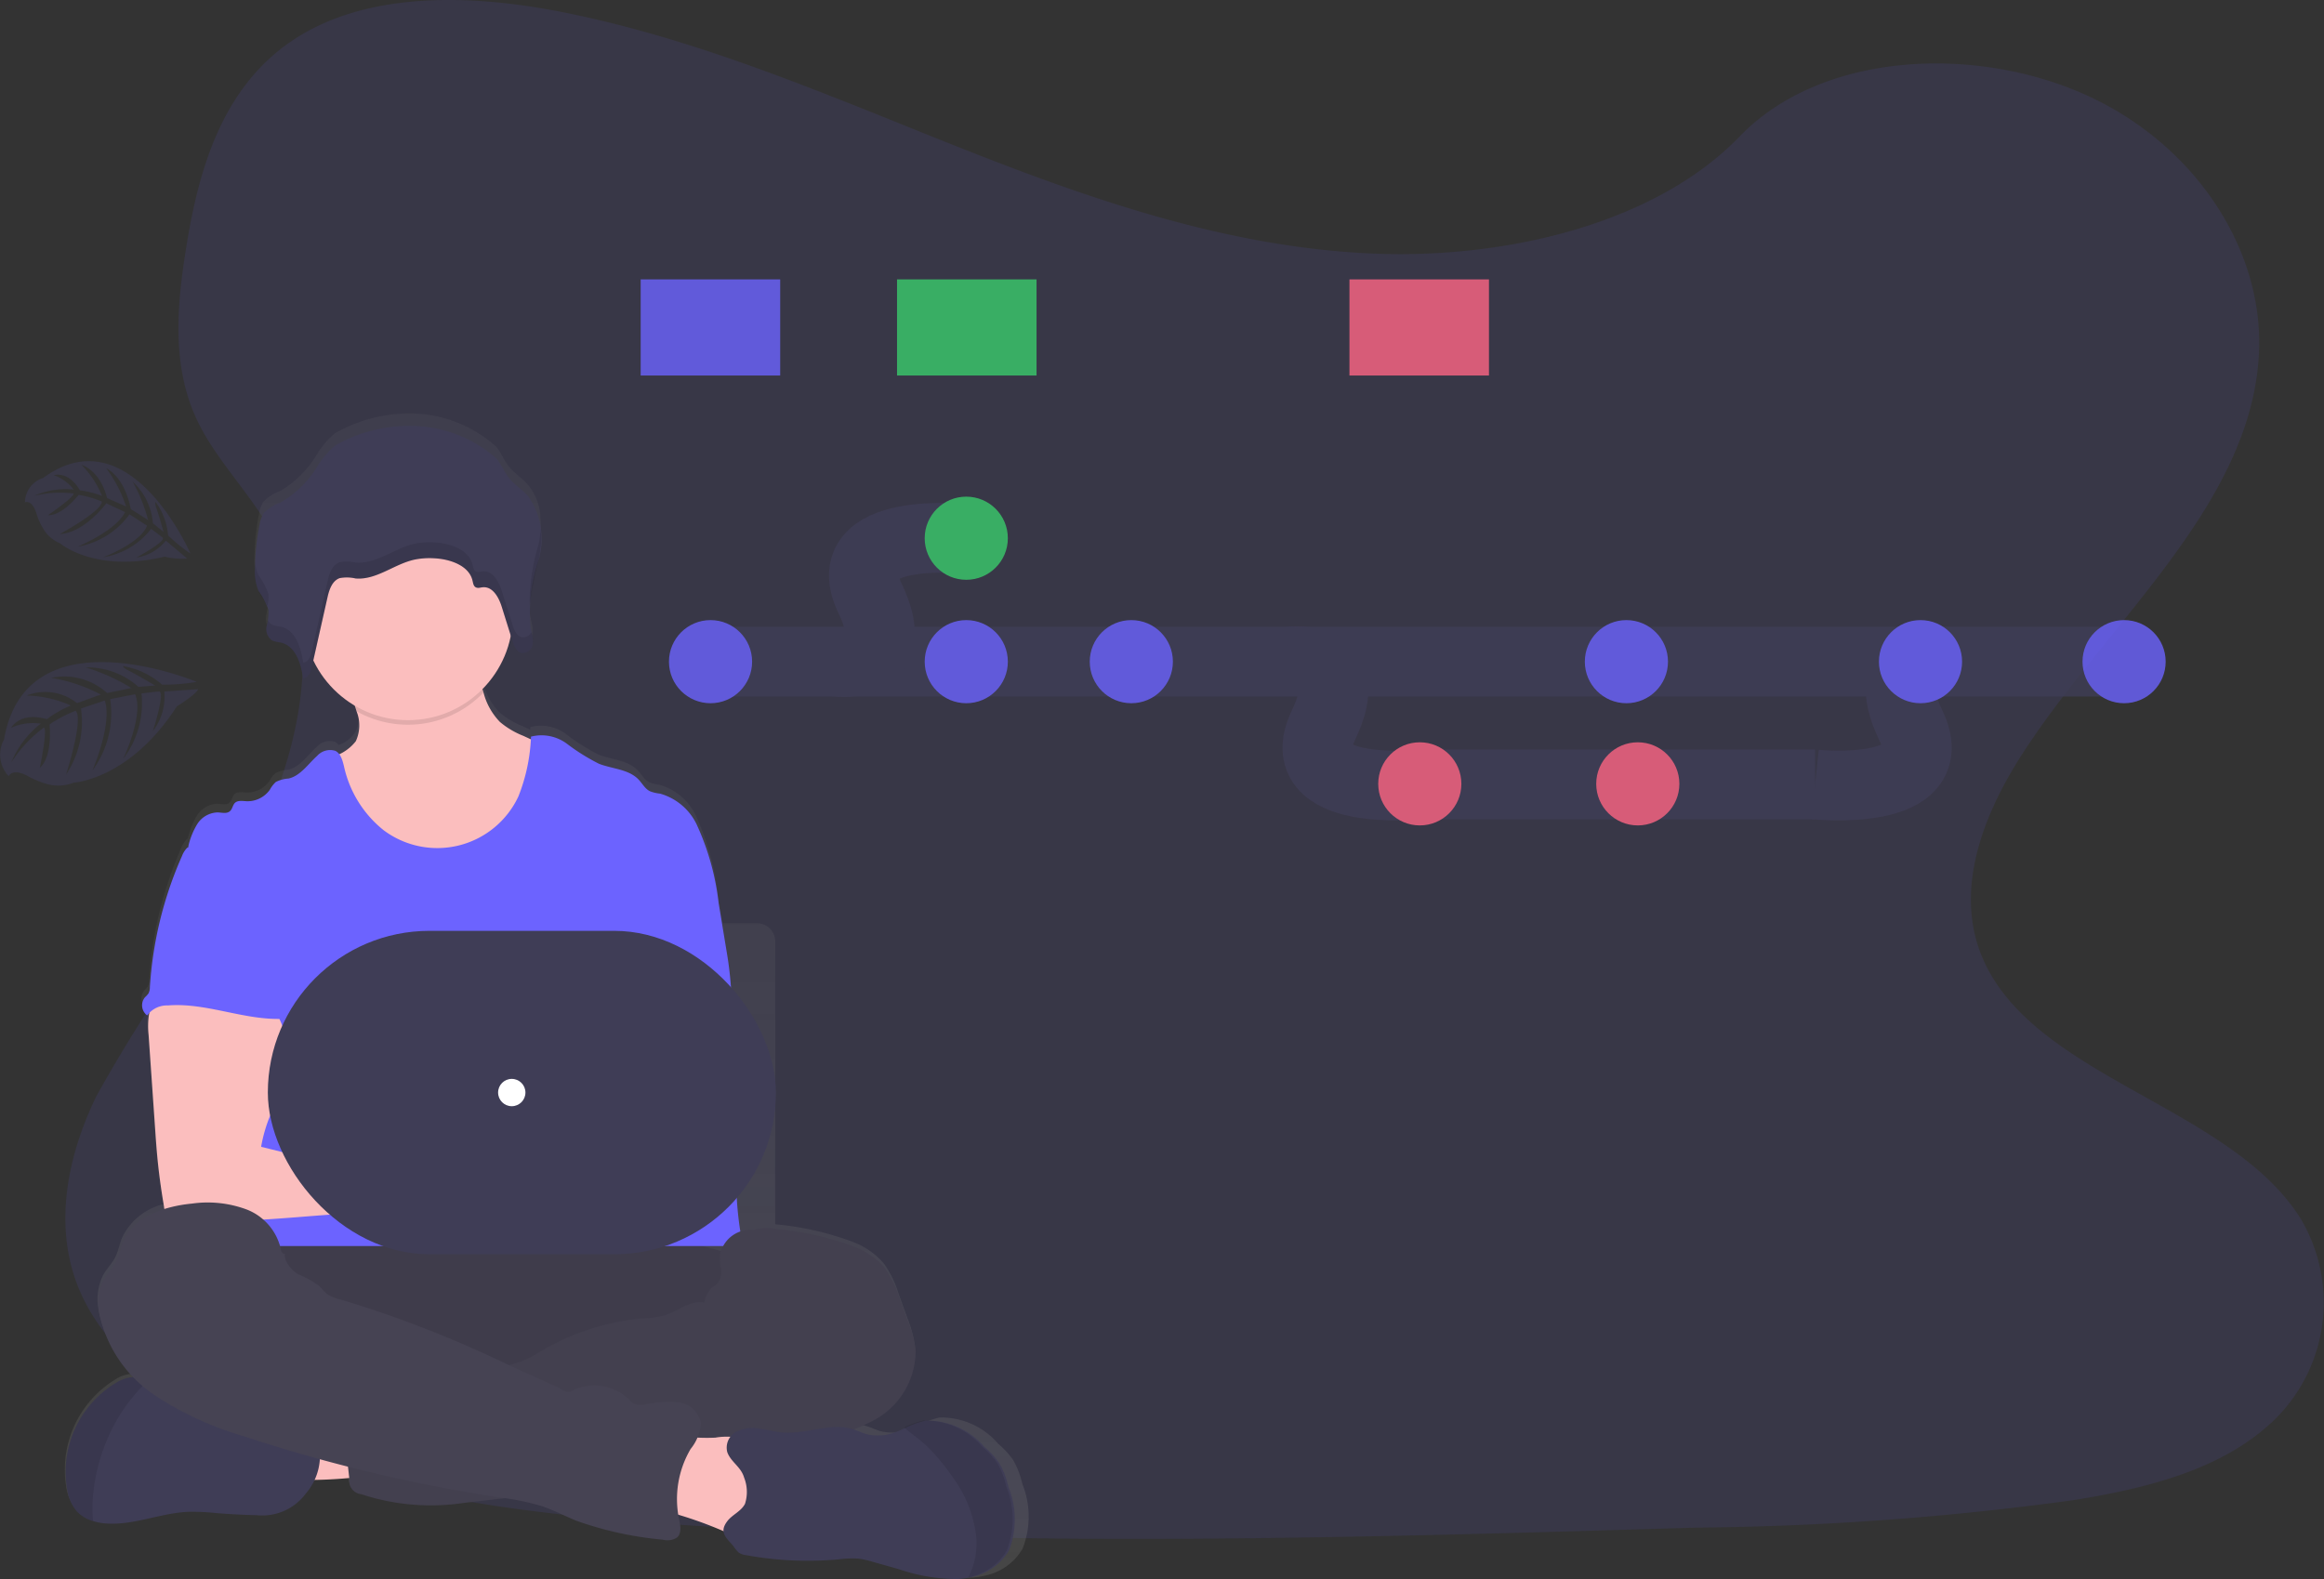 <svg xmlns="http://www.w3.org/2000/svg" xmlns:xlink="http://www.w3.org/1999/xlink" width="100" height="67.968" viewBox="0 0 100 67.968"><rect x="0" y="0" width="100" height="67.968" fill="#333333" stroke="none"/><defs><style>.a,.f{fill:#6c63ff;}.a,.e,.j{opacity:0.1;}.b{fill:url(#a);}.c{fill:#fbbebe;}.d{fill:#464353;}.g{opacity:0.05;}.h{fill:#3f3d56;}.i{fill:#fff;}.k{opacity:0.8;}.l{fill:none;stroke:#3f3d56;stroke-miterlimit:10;stroke-width:3px;}.m{fill:#3acc6c;}.n{fill:#ff6584;}</style><linearGradient id="a" x1="0.5" y1="1" x2="0.5" gradientUnits="objectBoundingBox"><stop offset="0" stop-color="gray" stop-opacity="0.251"/><stop offset="0.54" stop-color="gray" stop-opacity="0.122"/><stop offset="1" stop-color="gray" stop-opacity="0.102"/></linearGradient></defs><g transform="translate(-0.003 0.002)"><path class="a" d="M166.041,114.269c-6.231-.221-12.165-2.269-17.832-4.51s-11.279-4.724-17.36-5.911c-3.911-.764-8.384-.872-11.536,1.264-3.033,2.059-4.013,5.6-4.54,8.894-.4,2.477-.63,5.083.457,7.4.754,1.61,2.093,2.963,3.019,4.5,3.221,5.364.944,11.98-2.547,17.218a65.454,65.454,0,0,0-4.8,7.417c-1.264,2.614-1.848,5.612-.743,8.281,1.1,2.647,3.708,4.631,6.537,6.028,5.746,2.837,12.515,3.65,19.121,4.11,14.616,1.019,29.31.577,43.965.136a126.809,126.809,0,0,0,16.206-1.183c2.963-.474,6.023-1.227,8.173-3.039a7.058,7.058,0,0,0,1.578-9.105c-3.069-4.852-11.552-6.058-13.7-11.264-1.181-2.866.032-6.059,1.747-8.716,3.681-5.7,9.851-10.7,10.177-17.223.223-4.476-2.743-8.959-7.329-11.078-4.808-2.22-11.473-1.941-15.018,1.734C177.959,113.008,171.542,114.463,166.041,114.269Z" transform="translate(-106.759 -103.35)"/><path class="b" d="M150.512,330.931a3.72,3.72,0,0,0-.392-1.022,3.581,3.581,0,0,0-.642-.7,3.228,3.228,0,0,0-2.525-1.137,3.372,3.372,0,0,0-.837.306c-.137.064-.275.127-.417.181a2.075,2.075,0,0,1-1.257.11c-.216-.058-.417-.162-.629-.226a1.994,1.994,0,0,0-.309-.067,5.264,5.264,0,0,0,.6-.315,3.428,3.428,0,0,0,1.782-3.068,5.064,5.064,0,0,0-.327-1.221l-.376-1.041a4.452,4.452,0,0,0-.628-1.285,3.252,3.252,0,0,0-1.287-.912,12.49,12.49,0,0,0-3.312-.769l-.078-.011V307.583a.784.784,0,0,0-.784-.784h-1.48l-.2-1.2a11.155,11.155,0,0,0-.9-3.321,2.493,2.493,0,0,0-1.625-1.442,1.576,1.576,0,0,1-.423-.1c-.216-.106-.333-.341-.5-.515-.427-.448-1.122-.455-1.7-.686a8.869,8.869,0,0,1-1.38-.871,1.807,1.807,0,0,0-1.543-.309,1.033,1.033,0,0,1-.011.111l-.327-.151a3.606,3.606,0,0,1-1-.6,2.861,2.861,0,0,1-.709-1.281c-.016-.05-.03-.1-.046-.152a4.552,4.552,0,0,0,1.22-2.328l.079.258a1.709,1.709,0,0,0,.063.171.673.673,0,0,0,.2.277.349.349,0,0,0,.082.048.343.343,0,0,0,.084.022.313.313,0,0,0,.122-.009.464.464,0,0,0,.294-.273.587.587,0,0,0,.034-.12.622.622,0,0,0,.007-.075v-.1a.191.191,0,0,0,0-.049v-.026a.287.287,0,0,0-.01-.058c0-.019,0-.011,0-.016,0-.025-.011-.05-.016-.074v-.019c0-.006-.009-.04-.014-.061s-.007-.026-.01-.04v-.006h0c-.01-.039-.019-.077-.027-.117a3.371,3.371,0,0,1-.054-1.035,11.086,11.086,0,0,1,.28-1.5l.021-.089c.008-.034.016-.069.023-.1.016-.071.031-.141.046-.213h0l.035-.18.026-.161v-.021a4.648,4.648,0,0,0,.034-1.1h0a2.317,2.317,0,0,0-.552-1.384c-.246-.274-.571-.475-.8-.763-.214-.269-.334-.6-.556-.864a5.607,5.607,0,0,0-3.146-1.391,6.44,6.44,0,0,0-3.777.823,3.65,3.65,0,0,0-.784.918,4.528,4.528,0,0,1-1.575,1.569,1.913,1.913,0,0,0-.717.453,1.225,1.225,0,0,0-.191.508,10.07,10.07,0,0,0-.2,1.939h0v.245a1.787,1.787,0,0,0,.153.709c.016.033.033.066.052.1l.012.021a3.9,3.9,0,0,1,.314.534.708.708,0,0,1,.048.163,1.2,1.2,0,0,1-.027.429h0a.377.377,0,0,1-.013.065l-.009.042a.083.083,0,0,1-.008.043c-.008.042-.015.084-.021.125h0a.882.882,0,0,0,.022.339.446.446,0,0,0,.218.294.638.638,0,0,0,.176.055c.062.011.124.018.185.031a.916.916,0,0,1,.224.083.9.9,0,0,1,.189.122,1.075,1.075,0,0,1,.081.082,1.374,1.374,0,0,1,.139.19q.031.052.059.106a2.419,2.419,0,0,1,.168.443c.025.091.047.183.066.275.009.041.017.082.024.123s.014.081.02.122h0a.285.285,0,0,0,.078-.016.53.53,0,0,0,.27-.382c.008-.027.015-.054.021-.08.023-.1.046-.206.069-.309a4.546,4.546,0,0,0,1.789,1.97c.027.081.054.162.077.244a1.658,1.658,0,0,1-.032,1.3,1.372,1.372,0,0,1-.723.563.479.479,0,0,0-.162-.137.747.747,0,0,0-.784.221c-.392.355-.712.864-1.227.98a1.417,1.417,0,0,0-.547.148,1.274,1.274,0,0,0-.254.333,1.169,1.169,0,0,1-1,.5c-.179-.009-.392-.05-.515.081-.091.1-.1.253-.2.346-.131.129-.347.067-.53.059a1.06,1.06,0,0,0-.872.5,3.266,3.266,0,0,0-.392.98v.006a.7.7,0,0,0-.072.06,1.034,1.034,0,0,0-.217.351,16.751,16.751,0,0,0-1.382,5.7.588.588,0,0,1-.063.276,1.36,1.36,0,0,1-.144.157.55.55,0,0,0,.091.784.618.618,0,0,1,.1-.139c-.011.045-.021.089-.027.129a3.479,3.479,0,0,0-.011.863q.139,2.043.281,4.083c.026.385.053.77.088,1.154q.1,1.116.294,2.222a.959.959,0,0,0,.022.1,2.685,2.685,0,0,0-1.809,1.478c-.1.265-.151.553-.278.807-.14.278-.371.5-.524.773a2.351,2.351,0,0,0-.179,1.569,5.21,5.21,0,0,0,1.471,2.685h-.1a1.533,1.533,0,0,0-.67.24,4.549,4.549,0,0,0-2.109,4.613,1.979,1.979,0,0,0,.406.961,1.52,1.52,0,0,0,.714.437,2.48,2.48,0,0,0,.526.1c1.206.1,2.373-.461,3.582-.508a9.6,9.6,0,0,1,1.2.056q.873.073,1.75.092a2.316,2.316,0,0,0,2.09-.94,2.559,2.559,0,0,0,.37-.582c.516-.029,1.085-.074,1.5-.108l.006.057a.782.782,0,0,0,.214.545.746.746,0,0,0,.294.121,9.456,9.456,0,0,0,4.442.38l1.791-.207a8.921,8.921,0,0,1,1.539.335c.518.175,1,.436,1.507.643a15.011,15.011,0,0,0,3.694.814.751.751,0,0,0,.617-.1c.2-.2.136-.523.078-.8-.024-.113-.041-.225-.055-.339a17.186,17.186,0,0,1,2.474.859l.14.062c.041.214.238.384.427.615a1.568,1.568,0,0,0,.217.269.723.723,0,0,0,.311.112,14.491,14.491,0,0,0,4.013.181,4.1,4.1,0,0,1,.827-.028,3.584,3.584,0,0,1,.6.134l1.134.326a7.684,7.684,0,0,0,2.56.427,3.273,3.273,0,0,0,.523-.076,2.455,2.455,0,0,0,1.655-1.159A3.756,3.756,0,0,0,150.512,330.931Z" transform="translate(-106.518 -267.065)"/><path class="c" d="M203.3,730.651a1.893,1.893,0,0,1-.2-1.482,1.26,1.26,0,0,1,.652-.613,3.138,3.138,0,0,1,.882-.218,12.311,12.311,0,0,1,2.868-.039,4.672,4.672,0,0,1-.2,1.642c-.115.49-.18.563-.686.588A20.159,20.159,0,0,1,203.3,730.651Z" transform="translate(-191.038 -666.975)"/><ellipse class="d" cx="14.019" cy="3.921" rx="14.019" ry="3.921" transform="translate(6.97 52.658)"/><ellipse class="e" cx="14.019" cy="3.921" rx="14.019" ry="3.921" transform="translate(6.97 52.658)"/><path class="c" d="M232.985,395.885a4.362,4.362,0,0,1-2.249,2.043,5.643,5.643,0,0,1-1.785.339,5.084,5.084,0,0,1-1.97-.24,4.508,4.508,0,0,1-2.059-1.65,10.072,10.072,0,0,1-1.2-2.386,2.652,2.652,0,0,1-.244-1.356,1.925,1.925,0,0,0,1.319-.731,1.627,1.627,0,0,0,.032-1.284c-.036-.125-.078-.248-.121-.367-.1-.284-.436-.824-.2-1.068.15-.154.778-.232,1-.332a9.345,9.345,0,0,1,2.017-.9,4.854,4.854,0,0,1,1.922.124.632.632,0,0,1,.237.085.57.57,0,0,1,.176.265c.18.439.286.924.431,1.382a2.826,2.826,0,0,0,.709,1.27,3.618,3.618,0,0,0,1,.594l.869.4a1.142,1.142,0,0,1,.411.266,1.04,1.04,0,0,1,.2.533A4.982,4.982,0,0,1,232.985,395.885Z" transform="translate(-209.483 -360.006)"/><path class="e" d="M239.227,389.81a4.51,4.51,0,0,1-5.458.81c-.036-.125-.078-.248-.121-.367-.1-.284-.436-.824-.2-1.068.15-.154.778-.232,1-.332a9.344,9.344,0,0,1,2.017-.9,4.854,4.854,0,0,1,1.922.124.632.632,0,0,1,.237.085.57.57,0,0,1,.176.265C238.976,388.867,239.082,389.352,239.227,389.81Z" transform="translate(-218.418 -360.006)"/><circle class="c" cx="4.51" cy="4.51" r="4.51" transform="translate(13.048 21.974)"/><path class="f" d="M186.759,435.533l-.371-2.245a11.026,11.026,0,0,0-.9-3.289,2.493,2.493,0,0,0-1.626-1.429,1.572,1.572,0,0,1-.424-.1c-.216-.1-.333-.337-.5-.51-.427-.443-1.123-.45-1.7-.675a8.668,8.668,0,0,1-1.38-.862,1.834,1.834,0,0,0-1.544-.306,7.738,7.738,0,0,1-.542,2.573,3.851,3.851,0,0,1-5.81,1.447,4.838,4.838,0,0,1-1.694-2.734c-.064-.259-.136-.556-.374-.674a.751.751,0,0,0-.784.218c-.392.352-.713.856-1.228.974a1.433,1.433,0,0,0-.547.147,1.245,1.245,0,0,0-.255.33,1.176,1.176,0,0,1-1,.5c-.179-.009-.392-.05-.515.08-.091.1-.1.251-.2.342-.132.128-.347.066-.531.059a1.072,1.072,0,0,0-.873.49,3.162,3.162,0,0,0-.392.967c1.072,2.386,2.052,4.775,3.123,7.161a.611.611,0,0,1,.077.294.717.717,0,0,1-.133.294,4.9,4.9,0,0,0-.451,2.9,5.778,5.778,0,0,1-.315,2.929c-.121.244-.277.468-.392.712a6.745,6.745,0,0,0-.209,2.916h22.164a14.627,14.627,0,0,1-.174-4.726,17.242,17.242,0,0,0-.167-2.587C186.944,438.964,187.05,437.292,186.759,435.533Z" transform="translate(-155.462 -394.415)"/><path class="c" d="M145.949,536.726a3.47,3.47,0,0,0-.012.856l.281,4.046c.026.381.053.762.088,1.142.068.738.169,1.47.294,2.2a.392.392,0,0,0,.4.381,14.358,14.358,0,0,0,3.787.18c1.931-.108,3.86-.354,5.794-.312a1.636,1.636,0,0,0,1.38-.392,1.026,1.026,0,0,0-.268-1.343,2.266,2.266,0,0,0-1.435-.392c-.67-.007-1.339.088-2.007.049a9.941,9.941,0,0,1-1.806-.332l-1.667-.415a6.424,6.424,0,0,1,.438-1.46,7.581,7.581,0,0,0,.639-2.639,2.873,2.873,0,0,0-1.083-2.39,3.58,3.58,0,0,0-2.152-.49,6.62,6.62,0,0,0-1.981.1C146.25,535.687,146.023,536.34,145.949,536.726Z" transform="translate(-139.539 -493.038)"/><path class="d" d="M249.077,642.618a2.112,2.112,0,0,1,1.036-.032,12.611,12.611,0,0,1,3.314.762,3.254,3.254,0,0,1,1.288.9,4.467,4.467,0,0,1,.628,1.274l.376,1.031a4.965,4.965,0,0,1,.328,1.209,3.392,3.392,0,0,1-1.788,3.039,10.687,10.687,0,0,1-3.529,1.109c-1.218.239-2.44.5-3.653.784a14.7,14.7,0,0,1-1.719.338,17.758,17.758,0,0,0-3.888.36,14.8,14.8,0,0,1-1.48.545,9.221,9.221,0,0,1-1.023.156l-2.334.267a9.564,9.564,0,0,1-4.444-.372.574.574,0,0,1-.508-.659q-.15-1.315-.263-2.632a.987.987,0,0,1,1.042-1.277,24.2,24.2,0,0,1,4.478-.311c.57-.57,1.509-.573,2.255-.882a6.712,6.712,0,0,0,.8-.432,10.39,10.39,0,0,1,4.365-1.379,4.06,4.06,0,0,0,.893-.127c.577-.179,1.1-.668,1.7-.548a1.373,1.373,0,0,1,.294-.614c.084-.072.188-.12.266-.2a.8.8,0,0,0,.154-.658,1.927,1.927,0,0,1-.02-.694.96.96,0,0,1,.109-.242A1.325,1.325,0,0,1,249.077,642.618Z" transform="translate(-216.645 -589.681)"/><path class="g" d="M249.077,642.618a2.112,2.112,0,0,1,1.036-.032,12.611,12.611,0,0,1,3.314.762,3.254,3.254,0,0,1,1.288.9,4.467,4.467,0,0,1,.628,1.274l.376,1.031a4.965,4.965,0,0,1,.328,1.209,3.392,3.392,0,0,1-1.788,3.039,10.687,10.687,0,0,1-3.529,1.109c-1.218.239-2.44.5-3.653.784a14.7,14.7,0,0,1-1.719.338,17.758,17.758,0,0,0-3.888.36,14.8,14.8,0,0,1-1.48.545,9.221,9.221,0,0,1-1.023.156l-2.334.267a9.564,9.564,0,0,1-4.444-.372.574.574,0,0,1-.508-.659q-.15-1.315-.263-2.632a.987.987,0,0,1,1.042-1.277,24.2,24.2,0,0,1,4.478-.311c.57-.57,1.509-.573,2.255-.882a6.712,6.712,0,0,0,.8-.432,10.39,10.39,0,0,1,4.365-1.379,4.06,4.06,0,0,0,.893-.127c.577-.179,1.1-.668,1.7-.548a1.373,1.373,0,0,1,.294-.614c.084-.072.188-.12.266-.2a.8.8,0,0,0,.154-.658,1.927,1.927,0,0,1-.02-.694.96.96,0,0,1,.109-.242A1.325,1.325,0,0,1,249.077,642.618Z" transform="translate(-216.645 -589.681)"/><path class="h" d="M119.986,713.043a2.327,2.327,0,0,1-2.091.931q-.876-.021-1.751-.091a9.825,9.825,0,0,0-1.2-.056c-1.21.047-2.377.6-3.584.5a2.539,2.539,0,0,1-.526-.1,1.533,1.533,0,0,1-.715-.433,1.953,1.953,0,0,1-.406-.952,4.484,4.484,0,0,1,2.11-4.569,1.547,1.547,0,0,1,.671-.238,1.591,1.591,0,0,1,.678.149l.015.006a5.129,5.129,0,0,1,1.68,1.122.946.946,0,0,0,.257.207.88.88,0,0,0,.3.057l1.288.081a3.05,3.05,0,0,1,.647.089,5.145,5.145,0,0,1,.68.294,8.71,8.71,0,0,0,2.211.512.331.331,0,0,1,.2.078.307.307,0,0,1,.061.127A2.5,2.5,0,0,1,119.986,713.043Z" transform="translate(-106.825 -648.761)"/><path class="e" d="M113.186,708.2a7.733,7.733,0,0,0-1.289,1.612,8.066,8.066,0,0,0-1.053,3.19,5.921,5.921,0,0,0-.011,1.236,1.532,1.532,0,0,1-.715-.433,1.952,1.952,0,0,1-.406-.952,4.484,4.484,0,0,1,2.11-4.569,1.547,1.547,0,0,1,.671-.238,1.588,1.588,0,0,1,.678.149Z" transform="translate(-106.825 -648.77)"/><path class="c" d="M372.55,732.814a2.862,2.862,0,0,1,2.059.429,2.652,2.652,0,0,1,.6,1.9l.038.791a1.58,1.58,0,0,1-.076.714,1.1,1.1,0,0,1-1.078.559,3.628,3.628,0,0,1-1.224-.382,17.228,17.228,0,0,0-3.333-1.05q.056-.821.186-1.633a3.08,3.08,0,0,1,.321-1.316c.266-.329.612-.151.973-.09A7.8,7.8,0,0,0,372.55,732.814Z" transform="translate(-341.765 -670.94)"/><path class="d" d="M132.158,633.494c0,.1-.154,0-.168-.1a2.388,2.388,0,0,0-1.471-1.765,4.813,4.813,0,0,0-2.363-.259c-1.2.114-2.549.573-2.988,1.7-.1.263-.151.547-.278.8-.141.276-.372.5-.524.766a2.329,2.329,0,0,0-.179,1.56,5.627,5.627,0,0,0,2.376,3.431,14.2,14.2,0,0,0,3.873,1.773,67.18,67.18,0,0,0,10.98,2.622,10.543,10.543,0,0,1,1.792.37c.518.174,1,.433,1.508.637a15.138,15.138,0,0,0,3.7.807.758.758,0,0,0,.617-.1c.2-.189.136-.519.078-.79a4.25,4.25,0,0,1,.5-3.016,1.975,1.975,0,0,0,.443-1.124,1.129,1.129,0,0,0-.994-.89,4.978,4.978,0,0,0-1.427.1.765.765,0,0,1-.485-.048.97.97,0,0,1-.19-.169,2.15,2.15,0,0,0-2.5-.35c-.175.1-.441-.121-.623-.2l-2.062-.933a48.634,48.634,0,0,0-7.255-2.826,1.523,1.523,0,0,1-.559-.232c-.124-.1-.214-.231-.328-.34a4.185,4.185,0,0,0-.9-.5C132.426,634.24,132.089,633.83,132.158,633.494Z" transform="translate(-119.89 -579.57)"/><path class="h" d="M417.207,732.387a2.454,2.454,0,0,1-1.655,1.148,3.285,3.285,0,0,1-.524.075,7.735,7.735,0,0,1-2.561-.424l-1.135-.32a3.587,3.587,0,0,0-.6-.133,4.1,4.1,0,0,0-.827.028,14.665,14.665,0,0,1-4.019-.18.708.708,0,0,1-.311-.111,1.544,1.544,0,0,1-.217-.266c-.309-.372-.641-.588-.275-1.078.211-.284.6-.426.766-.753a1.678,1.678,0,0,0-.038-1.127c-.132-.466-.568-.667-.724-1.094a.77.77,0,0,1,.375-.872,1.555,1.555,0,0,1,1-.144c.34.045.674.141,1.016.168,1.006.08,2.034-.438,3-.146.213.065.414.168.629.224a2.093,2.093,0,0,0,1.258-.109c.141-.053.279-.117.417-.179a3.356,3.356,0,0,1,.838-.3,3.251,3.251,0,0,1,2.526,1.126,3.572,3.572,0,0,1,.642.7,3.493,3.493,0,0,1,.392,1.013A3.722,3.722,0,0,1,417.207,732.387Z" transform="translate(-373.789 -665.651)"/><path class="e" d="M489.54,732.333a2.454,2.454,0,0,1-1.655,1.148,3.205,3.205,0,0,0,.348-1.682,5.312,5.312,0,0,0-.991-2.585,9.153,9.153,0,0,0-1.092-1.33c-.312-.314-.7-.563-1.03-.85a3.359,3.359,0,0,1,.838-.3,3.251,3.251,0,0,1,2.526,1.126,3.571,3.571,0,0,1,.642.7,3.5,3.5,0,0,1,.392,1.013A3.756,3.756,0,0,1,489.54,732.333Z" transform="translate(-446.216 -665.597)"/><path class="f" d="M145.194,469.856a1.015,1.015,0,0,0-.218.348,16.456,16.456,0,0,0-1.382,5.649.565.565,0,0,1-.064.273,1.2,1.2,0,0,1-.144.156.541.541,0,0,0,.092.784,1.054,1.054,0,0,1,.893-.43c1.648-.13,3.258.636,4.911.578-.117-.4-.284-.79-.379-1.2-.421-1.811.628-3.782-.015-5.526a1.425,1.425,0,0,0-.681-.845,1.813,1.813,0,0,0-.436-.116,4.707,4.707,0,0,0-1.653-.269c-.149.048-.208.188-.331.273A3.182,3.182,0,0,0,145.194,469.856Z" transform="translate(-137.142 -433.364)"/><rect class="h" width="21.862" height="13.921" rx="6.96" transform="translate(11.528 40.061)"/><circle class="i" cx="0.588" cy="0.588" r="0.588" transform="translate(21.436 46.433)"/><path class="h" d="M196.241,291.187a3.593,3.593,0,0,0-.784.909,4.489,4.489,0,0,1-1.576,1.551,1.913,1.913,0,0,0-.718.449,1.21,1.21,0,0,0-.191.5,9.965,9.965,0,0,0-.2,1.921,2.136,2.136,0,0,0,.156.945,3.238,3.238,0,0,1,.426.806,2.441,2.441,0,0,1-.078.7.593.593,0,0,0,.239.624,1.449,1.449,0,0,0,.363.085c.652.145.871.91.97,1.542.222-.013.322-.267.368-.473l.679-3.02c.074-.327.2-.707.523-.822a1.673,1.673,0,0,1,.686.015c.9.073,1.656-.62,2.533-.811a3.235,3.235,0,0,1,.854-.057c.692.034,1.5.319,1.644.965.025.1.039.23.137.282s.2.008.3,0c.439-.044.7.45.824.854l.461,1.471c.069.223.184.484.425.513a.445.445,0,0,0,.445-.392,1.718,1.718,0,0,0-.087-.635,7,7,0,0,1,.317-2.921,3.183,3.183,0,0,0-.439-2.824c-.246-.27-.57-.471-.8-.755-.214-.267-.334-.594-.556-.856a5.607,5.607,0,0,0-3.148-1.372A6.414,6.414,0,0,0,196.241,291.187Z" transform="translate(-181.799 -272.024)"/><g class="j" transform="translate(10.972 22.708)"><path d="M208.891,345.509c-.241-.029-.357-.294-.425-.513L208,343.526c-.126-.4-.385-.9-.824-.854-.1.011-.214.051-.3,0s-.113-.177-.137-.282c-.147-.647-.952-.93-1.644-.965a3.278,3.278,0,0,0-.854.056c-.877.2-1.636.882-2.533.811a1.692,1.692,0,0,0-.686-.014c-.33.114-.449.49-.523.822l-.679,3.019c-.046.208-.146.462-.368.474-.1-.631-.318-1.4-.97-1.541a1.542,1.542,0,0,1-.363-.085.425.425,0,0,1-.189-.211c-.018.091-.038.182-.05.273a.6.6,0,0,0,.239.624,1.45,1.45,0,0,0,.363.085c.652.145.871.91.97,1.542.222-.013.322-.267.368-.474l.679-3.02c.074-.327.2-.707.523-.822a1.673,1.673,0,0,1,.686.015c.9.074,1.656-.62,2.533-.811a3.234,3.234,0,0,1,.854-.057c.692.034,1.5.319,1.644.965.025.1.039.23.137.282s.2.008.3,0c.439-.044.7.45.824.854q.229.736.461,1.471c.069.223.184.484.425.513a.445.445,0,0,0,.445-.392,1.331,1.331,0,0,0-.059-.521A.4.4,0,0,1,208.891,345.509Z" transform="translate(-197.374 -340.789)"/><path d="M193.362,351.284a3.3,3.3,0,0,0-.426-.806,1.612,1.612,0,0,1-.145-.588c0,.11-.01.22-.011.33a2.135,2.135,0,0,0,.156.945c.109.223.288.419.378.645A1.476,1.476,0,0,0,193.362,351.284Z" transform="translate(-192.78 -348.43)"/><path d="M313.582,335.768a8.7,8.7,0,0,0-.371,2.582,16.811,16.811,0,0,1,.371-1.9A5,5,0,0,0,313.7,335,6,6,0,0,1,313.582,335.768Z" transform="translate(-301.39 -335)"/></g><g class="k" transform="translate(27.571 12.023)"><line class="l" x2="61.277" transform="translate(3.006 16.453)"/><path class="l" d="M466.46,344.783s2.93.407,1.413-2.737,4.117-2.549,4.117-2.549" transform="translate(-458.01 -328.331)"/><path class="l" d="M665.53,393.673s2.93-.406,1.413,2.738,4.117,2.549,4.117,2.549" transform="translate(-637.565 -377.221)"/><path class="l" d="M901.28,393.673s-2.931-.406-1.413,2.738-4.117,2.549-4.117,2.549" transform="translate(-845.215 -377.221)"/><line class="l" x1="16.169" transform="translate(34.366 21.738)"/><circle class="f" cx="1.789" cy="1.789" r="1.789" transform="translate(1.217 14.664)"/><circle class="m" cx="1.789" cy="1.789" r="1.789" transform="translate(12.221 9.351)"/><circle class="f" cx="1.789" cy="1.789" r="1.789" transform="translate(12.221 14.664)"/><circle class="f" cx="1.789" cy="1.789" r="1.789" transform="translate(19.323 14.664)"/><circle class="n" cx="1.789" cy="1.789" r="1.789" transform="translate(31.736 19.923)"/><circle class="n" cx="1.789" cy="1.789" r="1.789" transform="translate(41.116 19.923)"/><circle class="f" cx="1.789" cy="1.789" r="1.789" transform="translate(40.626 14.664)"/><circle class="f" cx="1.789" cy="1.789" r="1.789" transform="translate(62.041 14.664)"/><circle class="f" cx="1.789" cy="1.789" r="1.789" transform="translate(53.281 14.664)"/><rect class="f" width="6.003" height="4.137"/><rect class="m" width="6.003" height="4.137" transform="translate(11.031)"/><rect class="n" width="6.003" height="4.137" transform="translate(30.498)"/></g><g class="j" transform="translate(0.003 28.494)"><path class="f" d="M89.358,394.873s-7.33-3.082-8.291,2.479a1.353,1.353,0,0,0,.2,1.582s.15-.384.858.013a3.643,3.643,0,0,0,.8.325,1.8,1.8,0,0,0,1.139-.061h0s2.411-.13,4.438-3.284c0,0,.87-.537.913-.739l-1.453.1a2.412,2.412,0,0,1-.49,1.7s.533-1.651.277-1.7c-.052-.01-.768.084-.768.084a3.95,3.95,0,0,1-.784,2.807s.9-1.881.509-2.773l-1.072.207a4.154,4.154,0,0,1-.767,3.077s.873-2,.535-3.016l-1.026.345a4.089,4.089,0,0,1-.64,2.843s.774-2.413.41-2.745a5.344,5.344,0,0,0-1.121.588s.146,1.372-.418,1.868c0,0,.346-1.667.174-1.735a5.613,5.613,0,0,0-1.4,1.5,4.066,4.066,0,0,1,1.266-1.667,2.257,2.257,0,0,0-1.274.179s.371-.707,1.534-.372a5.051,5.051,0,0,1,1.034-.588,4.952,4.952,0,0,0-1.9-.429,2.173,2.173,0,0,1,2.165.328l1.024-.37A6.978,6.978,0,0,0,83.1,394.7a2.739,2.739,0,0,1,2.4.653l1.049-.214a8.342,8.342,0,0,0-1.97-.888,3.3,3.3,0,0,1,2.272.838l.717-.06s-.868-.512-1.13-.636-.251-.2-.251-.2a3.421,3.421,0,0,1,1.68.8A8.3,8.3,0,0,0,89.358,394.873Z" transform="translate(-80.893 -394.021)"/></g><g class="j" transform="translate(1.077 19.846)"><path class="f" d="M98.97,309.781s-2.6-6.007-6.336-3.252a1.113,1.113,0,0,0-.784,1.049s.308-.143.5.5a2.951,2.951,0,0,0,.294.648,1.471,1.471,0,0,0,.711.613h0s1.507,1.3,4.51.577a2.942,2.942,0,0,0,.964.081l-.918-.772a1.976,1.976,0,0,1-1.264.729s1.258-.676,1.132-.85c-.025-.035-.5-.386-.5-.386a3.258,3.258,0,0,1-2.059,1.223s1.607-.606,1.882-1.358l-.755-.49a3.484,3.484,0,0,1-2.226,1.393s1.658-.691,2.036-1.487l-.807-.379s-.937,1.274-2,1.323c0,0,1.835-.992,1.807-1.4a4.256,4.256,0,0,0-1-.286s-.693.9-1.312.872c0,0,1.156-.793,1.093-.931a4.591,4.591,0,0,0-1.689.1,3.345,3.345,0,0,1,1.7-.269,1.843,1.843,0,0,0-.858-.618s.623-.209,1.123.652a4.281,4.281,0,0,1,.951.239,4.027,4.027,0,0,0-.882-1.335s.784.2,1.1,1.428l.82.364a5.716,5.716,0,0,0-.855-1.646s.772.322,1.054,1.755l.745.47a6.876,6.876,0,0,0-.664-1.65,2.716,2.716,0,0,1,.872,1.793l.461.373s-.225-.8-.31-1.022-.032-.265-.032-.265A2.809,2.809,0,0,1,98.008,309,6.9,6.9,0,0,0,98.97,309.781Z" transform="translate(-91.85 -305.806)"/></g></g></svg>